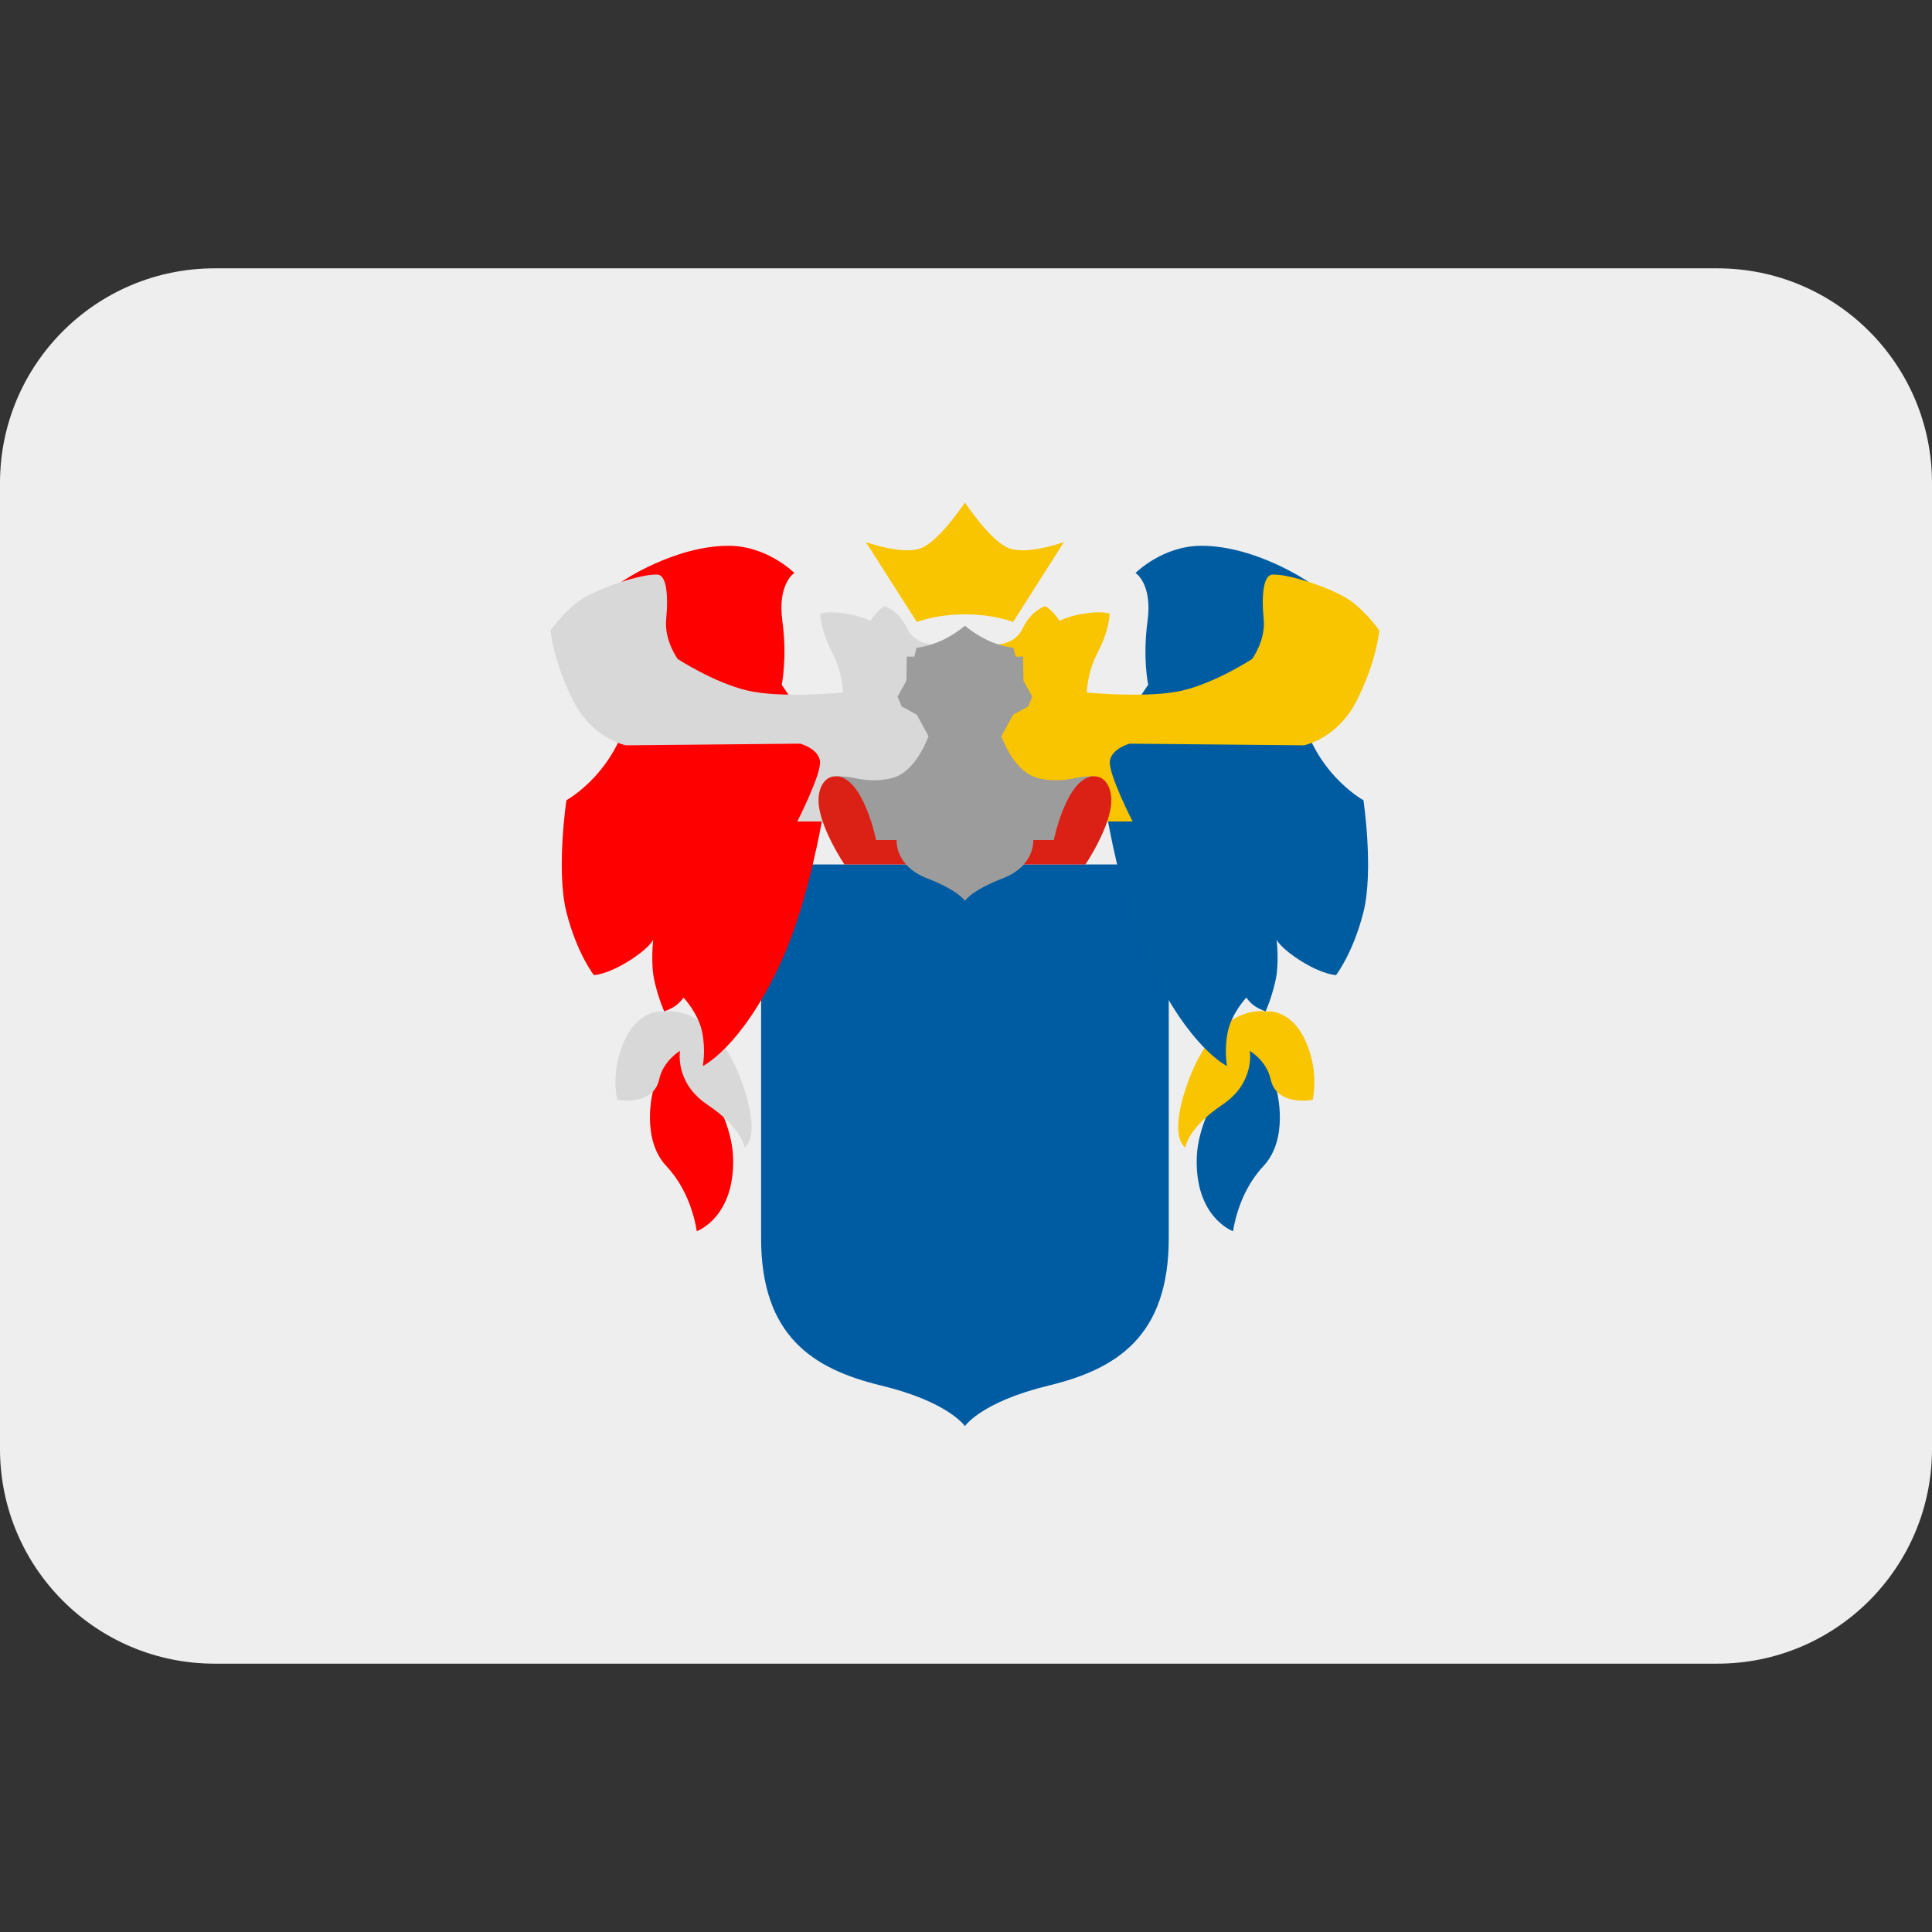 ﻿<svg xmlns:dc="http://purl.org/dc/elements/1.1/" xmlns:cc="http://creativecommons.org/ns#" xmlns:rdf="http://www.w3.org/1999/02/22-rdf-syntax-ns#" xmlns:svg="http://www.w3.org/2000/svg" xmlns="http://www.w3.org/2000/svg" viewBox="0 0 45 45" style="enable-background:new 0 0 45 45;" xml:space="preserve" version="1.1" id="svg2"><rect x="0" y="0" width="45" height="45" fill="#333333" stroke="none"/><defs id="defs6"><clipPath id="clipPath16" clipPathUnits="userSpaceOnUse"><path id="path18" d="M 0,36 36,36 36,0 0,0 0,36 Z"/></clipPath></defs><g transform="matrix(1.25,0,0,-1.25,0,45)" id="g10"><g id="g12"><g xmlns="http://www.w3.org/2000/svg" clip-path="url(#clipPath16)" id="g14"><g id="g30"><path id="path20" style="fill:#eeeeee;fill-opacity:1;fill-rule:nonzero;stroke:none" d="M 32,31 4,31 C 1.791,31 0,29.209 0,27 L 0,9 C 0,6.791 1.791,5 4,5 l 28,0 c 2.209,0 4,1.791 4,4 l 0,18 c 0,2.209 -1.791,4 -4,4"/></g><g id="g34"><path id="path30" style="fill:#005ca2;fill-opacity:1;fill-rule:nonzero;stroke:none" d="m 17.98,9.426 c 0,0 -0.3,0.451 -1.563,0.757 -1.263,0.305 -2.235,0.917 -2.235,2.745 l 0,6.964 7.596,0 0,-6.964 c 0,-1.828 -0.972,-2.44 -2.235,-2.745 C 18.28,9.877 17.98,9.426 17.98,9.426"/><path id="path31" style="fill:#005ca0;fill-opacity:1;fill-rule:nonzero;stroke:none" d="m 23.794,15.658 c 0,0 0.229,-0.876 -0.253,-1.388 -0.482,-0.511 -0.564,-1.212 -0.564,-1.212 0,0 -0.712,0.253 -0.677,1.371 0.035,1.118 1.235,2.359 1.235,2.359 l 0.259,-1.13 z"/><path id="path32" style="fill:#f9c400;fill-opacity:1;fill-rule:nonzero;stroke:none" d="m 23.582,17.153 c 0,0 0.447,0.07 0.729,-0.518 0.283,-0.588 0.148,-1.129 0.148,-1.129 0,0 -0.671,-0.129 -0.782,0.382 -0.077,0.352 -0.389,0.53 -0.389,0.53 0,0 0.105,-0.589 -0.508,-1.001 -0.665,-0.447 -0.692,-0.8 -0.692,-0.8 0,0 -0.305,0.159 0.006,1.1 0.536,1.618 1.488,1.436 1.488,1.436"/><path id="path33" style="fill:#005ca0;fill-opacity:1;fill-rule:nonzero;stroke:none" d="m 24.382,25.157 c 0,0 -0.976,0.673 -1.999,0.673 -0.72,0 -1.224,-0.506 -1.224,-0.506 0,0 0.318,-0.2 0.224,-0.895 -0.095,-0.693 0.012,-1.188 0.012,-1.188 l -0.93,-1.376 c 0,0 0.253,-2.331 0.977,-3.865 0.723,-1.534 1.422,-1.864 1.422,-1.864 0,0 -0.058,0.288 0.013,0.635 0.07,0.346 0.347,0.641 0.347,0.641 0,0 0.047,-0.077 0.14,-0.147 0.095,-0.07 0.218,-0.111 0.218,-0.111 0,0 0.107,0.229 0.183,0.564 0.076,0.335 0.023,0.771 0.023,0.771 0,0 0.071,-0.159 0.471,-0.406 0.4,-0.247 0.636,-0.253 0.636,-0.253 0,0 0.317,0.406 0.511,1.176 0.194,0.771 0,2.083 0,2.083 0,0 -1.004,0.546 -1.205,1.851 -0.2,1.306 0.181,2.217 0.181,2.217"/><path id="path34" style="fill:#f9c400;fill-opacity:1;fill-rule:nonzero;stroke:none" d="m 18.6,23.993 c 0,0 0.322,0.009 0.457,0.299 0.161,0.346 0.426,0.414 0.426,0.414 0,0 0.08,-0.056 0.144,-0.124 0.065,-0.069 0.115,-0.152 0.115,-0.152 0,0 0.167,0.094 0.488,0.141 0.321,0.047 0.447,-0.006 0.447,-0.006 0,0 -0.003,-0.3 -0.216,-0.708 -0.213,-0.407 -0.208,-0.762 -0.208,-0.762 0,0 1.173,-0.112 1.794,0.041 0.622,0.152 1.284,0.584 1.284,0.584 0,0 0.254,0.345 0.216,0.739 -0.047,0.489 0.003,0.829 0.165,0.835 0.325,0.013 1.154,-0.273 1.453,-0.488 0.299,-0.214 0.536,-0.553 0.536,-0.553 0,0 -0.041,-0.541 -0.407,-1.282 -0.364,-0.741 -0.998,-0.859 -0.998,-0.859 l -3.247,0.031 c 0,0 -0.333,-0.09 -0.368,-0.321 -0.035,-0.231 0.423,-1.129 0.423,-1.129 l -2.808,0 0.304,3.3 z"/><path id="path35" style="fill:#fe0000;fill-opacity:1;fill-rule:nonzero;stroke:none" d="m 12.165,15.658 c 0,0 -0.229,-0.876 0.253,-1.388 0.483,-0.511 0.565,-1.212 0.565,-1.212 0,0 0.712,0.253 0.677,1.371 -0.036,1.118 -1.236,2.359 -1.236,2.359 l -0.259,-1.13 z"/><path id="path36" style="fill:#d8d8d8;fill-opacity:1;fill-rule:nonzero;stroke:none" d="m 12.377,17.153 c 0,0 -0.447,0.07 -0.729,-0.518 -0.283,-0.588 -0.147,-1.129 -0.147,-1.129 0,0 0.67,-0.129 0.782,0.382 0.077,0.352 0.388,0.53 0.388,0.53 0,0 -0.104,-0.589 0.509,-1.001 0.664,-0.447 0.691,-0.8 0.691,-0.8 0,0 0.306,0.159 -0.006,1.1 -0.535,1.618 -1.488,1.436 -1.488,1.436"/><path id="path37" style="fill:#fe0000;fill-opacity:1;fill-rule:nonzero;stroke:none" d="m 11.578,25.157 c 0,0 0.976,0.673 2,0.673 0.719,0 1.223,-0.506 1.223,-0.506 0,0 -0.318,-0.2 -0.223,-0.895 0.094,-0.693 -0.012,-1.188 -0.012,-1.188 l 0.929,-1.376 c 0,0 -0.253,-2.331 -0.976,-3.865 -0.724,-1.534 -1.424,-1.864 -1.424,-1.864 0,0 0.059,0.288 -0.012,0.635 -0.07,0.346 -0.347,0.641 -0.347,0.641 0,0 -0.047,-0.077 -0.141,-0.147 -0.094,-0.07 -0.218,-0.111 -0.218,-0.111 0,0 -0.105,0.229 -0.182,0.564 -0.076,0.335 -0.023,0.771 -0.023,0.771 0,0 -0.071,-0.159 -0.471,-0.406 -0.4,-0.247 -0.635,-0.253 -0.635,-0.253 0,0 -0.318,0.406 -0.512,1.176 -0.194,0.771 0,2.083 0,2.083 0,0 1.004,0.546 1.205,1.851 0.2,1.306 -0.181,2.217 -0.181,2.217"/><path id="path38" style="fill:#d8d8d8;fill-opacity:1;fill-rule:nonzero;stroke:none" d="m 17.36,23.993 c 0,0 -0.322,0.009 -0.457,0.299 -0.161,0.346 -0.426,0.414 -0.426,0.414 0,0 -0.08,-0.056 -0.144,-0.124 -0.064,-0.069 -0.115,-0.152 -0.115,-0.152 0,0 -0.167,0.094 -0.488,0.141 -0.321,0.047 -0.447,-0.006 -0.447,-0.006 0,0 0.003,-0.3 0.216,-0.708 0.213,-0.407 0.208,-0.762 0.208,-0.762 0,0 -1.173,-0.112 -1.794,0.041 -0.622,0.152 -1.285,0.584 -1.285,0.584 0,0 -0.253,0.345 -0.215,0.739 0.047,0.489 -0.003,0.829 -0.165,0.835 -0.325,0.013 -1.154,-0.273 -1.453,-0.488 -0.299,-0.214 -0.536,-0.553 -0.536,-0.553 0,0 0.042,-0.541 0.407,-1.282 0.364,-0.741 0.998,-0.859 0.998,-0.859 l 3.247,0.031 c 0,0 0.333,-0.09 0.368,-0.321 0.036,-0.231 -0.423,-1.129 -0.423,-1.129 l 2.808,0 -0.304,3.3 z"/><path id="path39" style="fill:#db2015;fill-opacity:1;fill-rule:nonzero;stroke:none" d="m 20.389,21.535 c 0.203,0 0.319,-0.204 0.319,-0.447 0,-0.48 -0.482,-1.196 -0.482,-1.196 l -1.149,0 0.108,0.635 0.803,0.945 0.351,0.063 0.05,0 z"/><path id="path40" style="fill:#db2015;fill-opacity:1;fill-rule:nonzero;stroke:none" d="m 15.572,21.535 c -0.204,0 -0.32,-0.204 -0.32,-0.447 0,-0.48 0.483,-1.196 0.483,-1.196 l 1.149,0 -0.108,0.635 -0.803,0.945 -0.352,0.063 -0.049,0 z"/><path id="path41" style="fill:#9c9c9c;fill-opacity:1;fill-rule:nonzero;stroke:none" d="m 17.98,19.212 c 0,0 -0.103,0.188 -0.708,0.423 -0.606,0.236 -0.565,0.712 -0.565,0.712 l -0.382,0 c 0,0 -0.241,1.188 -0.753,1.188 0,0 0.166,0.009 0.402,-0.043 0.262,-0.057 0.6,-0.039 0.792,0.067 0.353,0.194 0.535,0.723 0.535,0.723 l -0.217,0.4 -0.283,0.154 -0.076,0.182 0.165,0.3 0.006,0.447 0.141,0 0.041,0.164 c 0,0 0.235,0.024 0.482,0.142 0.247,0.118 0.42,0.27 0.42,0.27 0,0 0.173,-0.152 0.42,-0.27 0.247,-0.118 0.483,-0.142 0.483,-0.142 l 0.041,-0.164 0.14,0 0.006,-0.447 0.165,-0.3 -0.076,-0.182 -0.282,-0.154 -0.218,-0.4 c 0,0 0.182,-0.529 0.535,-0.723 0.193,-0.106 0.531,-0.124 0.792,-0.067 0.236,0.052 0.403,0.043 0.403,0.043 -0.512,0 -0.753,-1.188 -0.753,-1.188 l -0.383,0 c 0,0 0.041,-0.476 -0.565,-0.712 -0.605,-0.235 -0.708,-0.423 -0.708,-0.423"/><path id="path42" style="fill:#f9c400;fill-opacity:1;fill-rule:nonzero;stroke:none" d="m 17.98,24.553 c -0.545,0 -0.896,-0.143 -0.896,-0.143 l -0.95,1.49 c 0,0 0.708,-0.259 1.05,-0.106 0.341,0.154 0.796,0.842 0.796,0.842 0,0 0.455,-0.688 0.796,-0.842 0.341,-0.153 1.049,0.106 1.049,0.106 l -0.948,-1.49 c 0,0 -0.353,0.143 -0.897,0.143"/></g></g></g></g></svg>